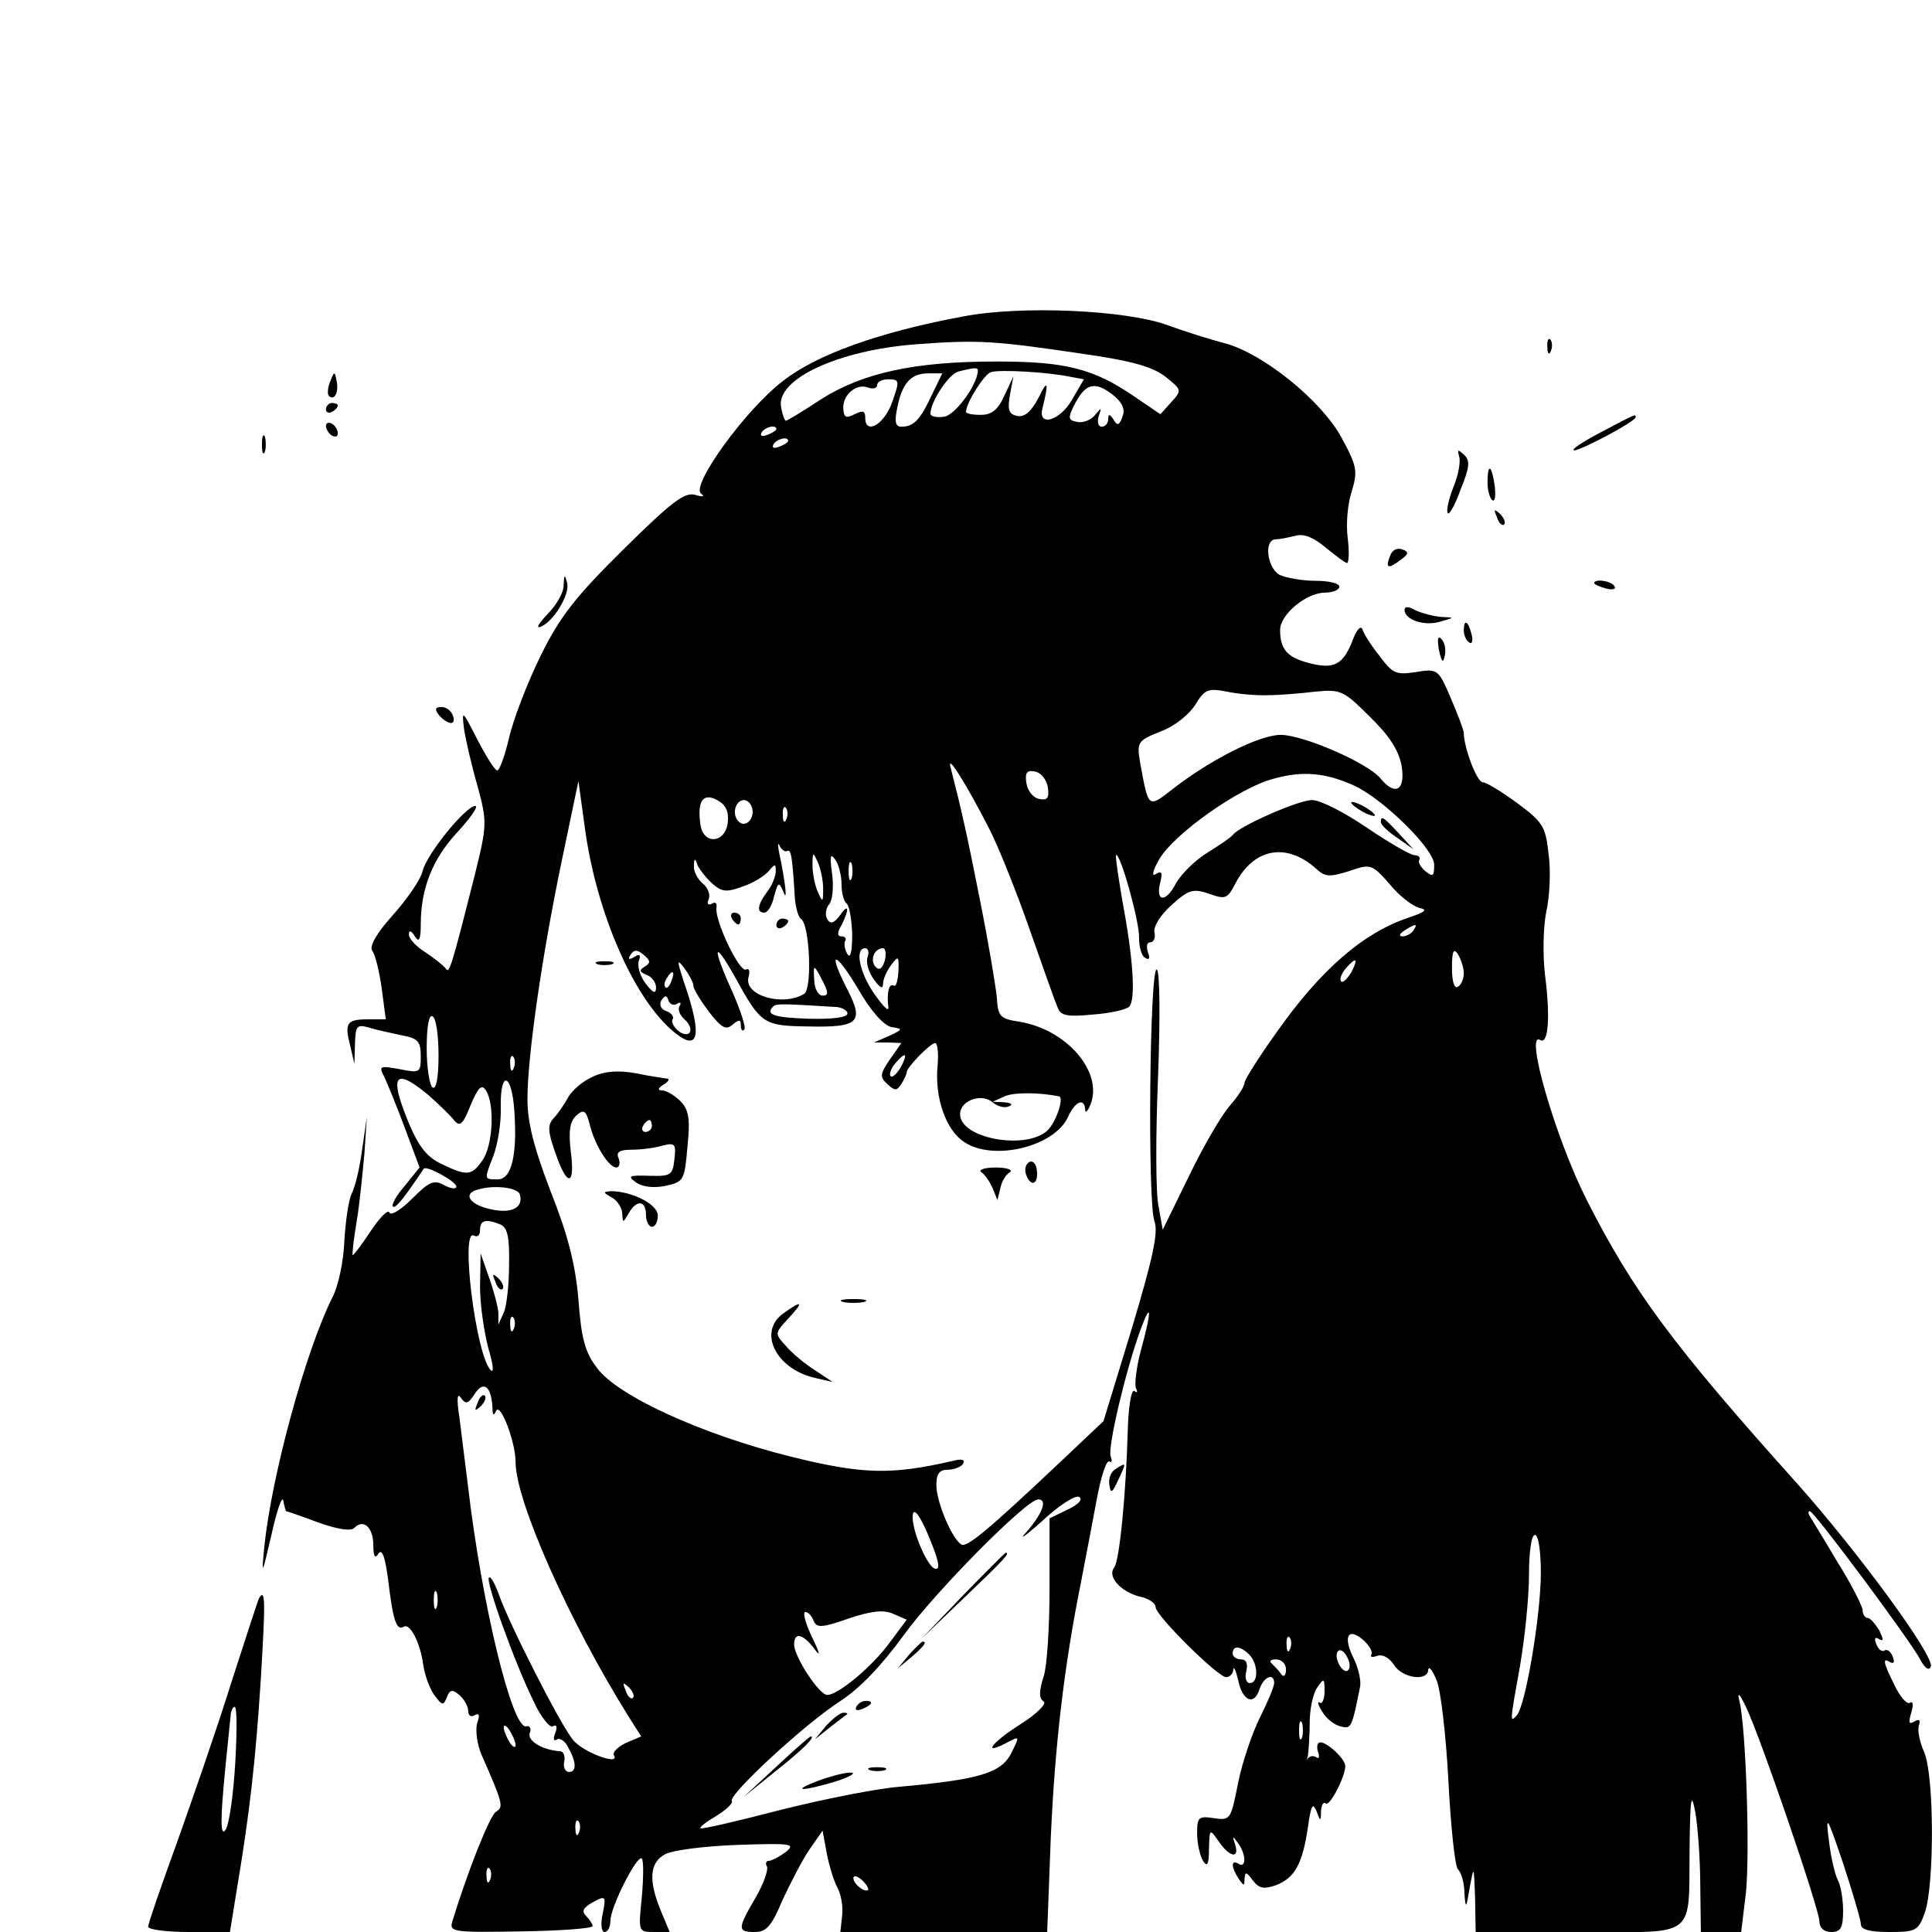 <?xml version="1.0" standalone="no"?>
<!DOCTYPE svg PUBLIC "-//W3C//DTD SVG 20010904//EN"
 "http://www.w3.org/TR/2001/REC-SVG-20010904/DTD/svg10.dtd">
<svg version="1.0" xmlns="http://www.w3.org/2000/svg"
 width="326pt" height="326pt" viewBox="0 0 326 326"
 preserveAspectRatio="xMidYMid meet">
<g transform="translate(0,326) scale(0.1,-0.1)"
fill="#000000" stroke="none">
<path d="M1625 2726 c-140 -26 -247 -64 -304 -109 -64 -49 -156 -177 -138
-190 7 -5 3 -6 -10 -2 -18 5 -40 -12 -121 -92 -81 -80 -107 -113 -140 -180
-22 -45 -46 -107 -53 -138 -7 -30 -16 -55 -20 -55 -4 0 -19 24 -34 53 -25 49
-26 50 -22 17 3 -19 13 -63 23 -97 16 -60 16 -65 -5 -150 -40 -158 -43 -167
-49 -157 -4 5 -19 17 -34 27 -16 10 -28 23 -28 30 0 8 4 7 10 -3 7 -11 10 -6
10 20 0 61 20 111 62 156 22 24 36 44 30 44 -16 0 -82 -81 -89 -110 -3 -14
-26 -47 -50 -74 -28 -31 -40 -53 -35 -60 5 -6 12 -35 16 -63 l7 -53 -30 0
c-36 0 -40 -6 -30 -45 l7 -30 1 34 c1 30 3 33 24 27 12 -4 37 -9 55 -13 27 -5
32 -10 32 -35 0 -28 -1 -29 -36 -22 -33 6 -35 5 -26 -12 5 -11 21 -49 35 -87
l25 -67 -25 -31 c-14 -16 -23 -32 -20 -35 4 -4 18 13 52 64 5 6 55 -22 55 -30
0 -5 -9 -4 -20 2 -18 10 -26 6 -55 -23 -19 -19 -36 -29 -38 -23 -2 6 -16 -8
-32 -32 -15 -23 -29 -41 -30 -40 -1 2 2 28 7 58 5 30 10 82 13 115 l4 60 -8
-55 c-4 -31 -12 -64 -18 -75 -5 -11 -10 -47 -12 -79 -1 -33 -10 -76 -20 -95
-46 -92 -103 -303 -115 -421 -5 -51 -4 -49 12 20 9 41 18 67 20 58 2 -10 4
-18 5 -18 1 0 25 -8 54 -19 34 -12 55 -15 61 -9 16 16 32 0 32 -30 0 -19 3
-23 9 -13 6 8 11 -7 16 -45 8 -68 14 -86 26 -79 11 7 28 -27 33 -63 2 -16 10
-39 18 -51 14 -19 16 -20 22 -5 5 13 9 14 21 4 8 -7 15 -19 15 -27 0 -8 5 -11
11 -7 8 4 9 0 4 -14 -3 -12 0 -36 8 -54 36 -82 37 -87 24 -95 -11 -7 -49 -104
-74 -186 -5 -17 3 -18 116 -16 66 1 121 5 121 9 0 3 -5 11 -11 17 -8 8 -5 14
11 23 22 12 23 11 17 -19 -4 -18 -2 -31 3 -31 6 0 10 9 10 19 0 23 45 112 53
105 3 -3 3 -32 0 -65 -6 -59 -6 -59 21 -59 l26 0 -15 36 c-21 51 -19 81 7 95
12 7 67 14 123 16 91 3 98 2 81 -12 -11 -8 -24 -15 -29 -15 -4 0 -6 -4 -3 -9
3 -5 -5 -29 -19 -53 -31 -53 -31 -58 -1 -58 19 0 28 10 46 53 13 28 33 67 45
85 l23 33 7 -38 c4 -21 12 -47 18 -58 6 -11 10 -32 8 -47 l-3 -28 175 0 174 0
6 158 c7 156 22 288 51 432 8 41 20 105 27 142 7 37 16 65 21 62 4 -3 5 1 2 9
-5 15 25 143 50 212 19 52 20 35 1 -34 -8 -30 -11 -59 -8 -64 3 -6 2 -8 -3 -4
-5 3 -10 -27 -11 -66 -3 -108 -14 -221 -23 -232 -12 -15 11 -41 43 -49 15 -3
27 -11 27 -18 0 -14 105 -118 119 -118 6 0 12 6 12 13 1 6 4 -1 8 -17 7 -36
27 -45 36 -17 7 22 25 29 25 11 0 -6 -11 -32 -24 -58 -13 -26 -30 -76 -37
-111 -12 -61 -13 -63 -40 -59 -27 4 -29 2 -29 -26 0 -17 5 -38 10 -46 7 -11
10 -6 10 20 1 35 1 35 17 12 18 -26 35 -29 27 -4 -5 14 -4 15 5 2 14 -19 14
-43 1 -35 -13 8 -13 -5 0 -25 9 -13 10 -13 10 0 1 12 3 12 14 -3 11 -14 19
-15 39 -8 32 12 45 37 54 98 5 36 8 42 14 28 7 -19 8 -19 8 -1 1 11 4 16 8 13
6 -7 33 45 33 63 0 12 -30 40 -42 40 -5 0 -7 -7 -4 -16 3 -8 2 -13 -3 -9 -5 3
-11 2 -14 -2 -2 -5 -2 -2 0 5 1 8 3 33 3 56 0 23 6 50 13 59 11 16 12 15 12
-7 0 -13 -4 -22 -8 -19 -5 3 -3 -4 4 -15 7 -12 21 -23 31 -25 18 -5 19 -3 33
67 2 10 -3 32 -11 48 -18 36 -10 53 16 31 10 -9 17 -20 14 -25 -3 -4 2 -5 10
-2 9 3 20 -3 28 -15 14 -23 58 -29 58 -8 1 6 7 -1 14 -18 7 -16 16 -93 20
-170 4 -77 11 -144 16 -149 6 -6 11 -24 11 -40 2 -28 3 -27 9 9 7 38 7 38 9
-17 l1 -58 174 0 c203 0 185 -14 187 145 1 84 3 93 10 55 4 -25 8 -80 8 -122
l1 -78 34 0 34 0 8 66 c7 69 0 280 -11 324 -4 16 0 13 11 -10 25 -52 124 -342
124 -362 0 -11 8 -18 20 -18 16 0 20 7 20 36 0 19 -4 43 -9 52 -5 9 -12 40
-15 67 -6 45 -3 41 24 -39 16 -49 30 -96 30 -103 0 -9 15 -13 48 -13 45 0 49
2 60 33 16 46 16 229 -1 270 -8 18 -12 38 -9 46 3 9 0 11 -8 6 -9 -5 -10 -2
-5 15 4 13 3 20 -2 17 -5 -4 -17 10 -26 29 -20 40 -21 48 -7 39 6 -3 7 1 4 9
-3 9 -10 14 -14 11 -4 -3 -11 2 -14 11 -4 9 -2 13 5 8 8 -4 7 0 0 15 -7 11
-15 21 -20 21 -4 0 -8 6 -8 13 0 6 -19 44 -43 82 -23 39 -44 73 -47 78 -2 4
-2 7 1 7 7 0 170 -219 186 -250 8 -15 15 -20 18 -12 6 18 -121 191 -224 307
-212 236 -279 327 -357 481 -53 105 -105 286 -78 269 14 -8 17 41 8 110 -4 34
-3 80 2 106 6 26 8 70 4 98 -5 47 -10 54 -53 86 -26 19 -52 35 -58 35 -10 0
-32 59 -32 83 0 5 -10 31 -22 59 -21 49 -22 50 -59 44 -33 -5 -39 -3 -61 27
-14 17 -27 38 -29 45 -3 8 -11 -2 -18 -22 -16 -39 -32 -46 -75 -34 -34 9 -46
23 -46 55 0 26 44 63 76 63 13 0 24 5 24 10 0 6 -18 10 -41 10 -22 0 -49 5
-60 10 -21 12 -27 60 -6 60 6 0 21 3 33 6 14 4 31 -3 51 -20 17 -14 33 -26 36
-26 3 0 4 19 1 43 -3 23 0 58 7 78 10 34 9 42 -17 90 -34 63 -133 143 -198
160 -23 6 -65 19 -95 30 -70 26 -248 34 -346 15z m202 -63 c84 -12 118 -22
140 -39 27 -22 28 -22 9 -43 l-18 -20 -44 30 c-69 47 -115 59 -233 59 -138 0
-225 -19 -296 -64 -30 -20 -57 -36 -59 -36 -2 0 -6 11 -8 23 -9 47 96 96 227
106 106 8 133 6 282 -16z m-177 -28 c0 -23 -37 -74 -56 -78 -13 -2 -24 0 -24
5 0 20 31 67 47 71 27 7 33 7 33 2z m157 -11 l22 -4 -21 -36 c-20 -34 -57 -45
-49 -13 11 44 9 50 -6 19 -13 -25 -24 -34 -36 -32 -15 3 -17 10 -13 35 l6 32
-15 -32 c-11 -25 -22 -33 -40 -33 -14 0 -25 2 -25 5 0 15 31 64 42 67 14 5 99
0 135 -8z m-235 -31 c-19 -41 -30 -53 -51 -53 -10 0 -12 8 -7 32 8 41 23 58
52 58 l24 0 -18 -37z m-66 -10 c-13 -39 -46 -58 -46 -28 0 12 -4 13 -18 6 -14
-7 -18 -6 -19 9 -2 23 22 44 42 36 8 -3 15 -1 15 4 0 6 9 10 19 10 19 0 19 -3
7 -37z m374 9 c14 -12 19 -23 14 -35 -5 -15 -9 -16 -15 -5 -7 10 -9 10 -9 1 0
-7 -5 -13 -11 -13 -6 0 -8 8 -5 18 5 15 5 15 -6 2 -7 -9 -21 -14 -30 -12 -16
3 -17 6 -3 33 18 33 34 36 65 11z m-570 -56 c0 -2 -7 -7 -16 -10 -8 -3 -12 -2
-9 4 6 10 25 14 25 6z m20 -20 c0 -2 -7 -7 -16 -10 -8 -3 -12 -2 -9 4 6 10 25
14 25 6z m810 -429 c19 0 55 3 80 6 42 4 47 2 91 -42 34 -33 49 -57 54 -83 7
-42 -11 -52 -36 -21 -22 26 -130 73 -168 73 -36 0 -119 -42 -183 -92 -41 -32
-40 -32 -54 44 -6 36 -5 38 35 54 24 9 48 29 58 45 16 26 21 28 53 22 19 -4
51 -7 70 -6z m-471 -225 c16 -31 47 -109 69 -172 22 -63 43 -122 47 -131 5
-13 17 -15 58 -11 29 2 56 8 62 13 12 11 7 83 -11 178 -7 41 -12 76 -11 78 7
6 40 -113 39 -139 0 -15 4 -31 10 -34 7 -5 9 -1 5 9 -3 10 -2 17 4 17 6 0 9 8
7 17 -2 10 11 30 29 46 29 26 36 28 63 19 28 -10 31 -9 45 18 31 59 86 69 136
24 15 -14 23 -14 55 -4 37 13 39 12 69 -22 16 -20 39 -37 50 -40 15 -3 10 -7
-20 -17 -76 -26 -147 -88 -221 -193 -30 -42 -54 -80 -54 -85 0 -6 -11 -23 -25
-39 -14 -16 -45 -69 -69 -119 l-44 -90 -7 39 c-5 22 -5 119 -1 217 4 106 3
180 -2 183 -12 7 -16 -392 -4 -425 7 -18 -3 -63 -38 -180 l-48 -157 -73 -69
c-124 -117 -158 -145 -167 -139 -16 10 -42 72 -42 100 0 19 5 26 19 26 11 0
23 5 26 10 4 7 -2 9 -17 5 -104 -24 -152 -23 -273 7 -149 37 -292 102 -327
149 -21 27 -27 50 -32 116 -5 60 -18 110 -47 183 -28 73 -39 116 -39 155 0 72
24 240 58 403 l28 134 12 -87 c20 -136 79 -273 143 -331 48 -43 56 -16 23 79
-12 37 -12 40 1 23 8 -11 15 -24 15 -29 0 -6 12 -25 26 -44 21 -27 29 -32 40
-22 11 9 14 9 14 -1 0 -8 3 -11 6 -7 3 3 -6 31 -20 63 -35 77 -33 92 5 24 43
-78 47 -81 123 -82 84 -2 94 7 67 60 -35 68 -24 71 16 5 22 -39 44 -63 57 -66
20 -3 20 -4 -4 -15 l-25 -11 23 0 23 -1 -19 -27 c-17 -25 -18 -30 -5 -42 13
-12 16 -12 24 0 5 8 9 17 9 20 0 8 40 49 48 49 4 0 6 -18 4 -39 -5 -53 14
-108 45 -128 49 -33 152 -8 175 42 12 27 28 33 29 13 0 -7 4 -4 9 8 22 55 -40
127 -120 140 -33 5 -36 9 -38 41 -2 20 -14 92 -28 162 -22 112 -32 156 -50
226 -7 26 27 -29 65 -103z m99 70 c3 -19 -1 -23 -15 -20 -10 2 -19 14 -21 26
-3 19 1 23 15 20 10 -2 19 -14 21 -26z m518 2 c50 -24 134 -107 134 -133 0
-20 -2 -21 -15 -11 -8 7 -13 16 -10 19 2 4 -1 8 -8 8 -7 0 -43 21 -80 46 -38
26 -79 47 -93 47 -23 0 -123 -44 -134 -59 -3 -4 -22 -17 -43 -30 -21 -13 -44
-36 -53 -52 -17 -33 -35 -31 -26 3 4 16 2 19 -8 13 -7 -5 -5 6 6 25 25 43 135
121 193 136 50 14 88 10 137 -12z m-1058 -62 c-4 -35 -41 -38 -46 -4 -6 40 4
55 28 42 15 -8 20 -19 18 -38z m42 18 c0 -11 -7 -20 -15 -20 -8 0 -15 9 -15
20 0 11 7 20 15 20 8 0 15 -9 15 -20z m57 -12 c-3 -8 -6 -5 -6 6 -1 11 2 17 5
13 3 -3 4 -12 1 -19z m1 -54 c7 4 9 -10 13 -76 1 -18 6 -36 11 -39 14 -9 19
-117 5 -126 -36 -22 -102 -3 -94 28 3 10 1 16 -4 13 -11 -6 -54 84 -50 105 1
7 -2 10 -8 6 -6 -3 -9 0 -5 8 3 8 -2 20 -11 27 -8 7 -15 20 -14 29 0 13 2 14
6 1 4 -8 15 -22 25 -31 16 -14 24 -15 51 -5 18 6 37 18 44 26 11 13 12 13 12
0 0 -8 -6 -24 -14 -34 -17 -23 -19 -36 -5 -36 5 0 13 12 16 27 7 25 8 26 16 8
7 -19 4 13 -8 70 -2 11 -1 14 2 7 3 -6 9 -10 12 -8z m61 -64 c0 -23 -1 -23 -9
-5 -5 11 -9 31 -9 45 0 23 1 23 9 5 5 -11 9 -31 9 -45z m31 8 c0 -15 4 -29 8
-32 5 -3 9 -26 10 -52 0 -30 -3 -42 -8 -34 -5 8 -6 18 -4 22 3 4 0 8 -6 8 -7
0 -8 6 0 19 14 28 12 38 -3 16 -10 -13 -16 -15 -21 -6 -4 6 -3 18 3 25 6 7 8
30 5 52 -4 29 -3 35 5 24 6 -8 11 -27 11 -42z m17 10 c-3 -7 -5 -2 -5 12 0 14
2 19 5 13 2 -7 2 -19 0 -25z m948 -88 c-3 -5 -12 -10 -18 -10 -7 0 -6 4 3 10
19 12 23 12 15 0z m-1297 -61 c-10 -6 -9 -9 3 -14 9 -3 16 -13 16 -21 0 -12
-5 -10 -18 7 -9 12 -14 29 -11 38 4 10 1 12 -8 6 -9 -5 -11 -4 -6 4 6 9 11 9
22 0 12 -10 12 -14 2 -20z m376 16 c-3 -8 1 -24 10 -37 11 -15 16 -18 16 -8 0
8 7 23 14 32 12 16 13 15 12 -11 -1 -16 -4 -27 -8 -24 -8 4 -12 -11 -9 -37 1
-8 -9 2 -23 22 -26 37 -34 78 -16 78 5 0 7 -7 4 -15z m29 -6 c-4 -13 -9 -17
-15 -11 -11 11 -3 32 12 32 4 0 6 -9 3 -21z m977 -21 c0 -9 -4 -20 -10 -23 -6
-4 -10 9 -10 32 0 28 3 34 10 23 5 -8 10 -23 10 -32z m-190 1 c-7 -11 -14 -18
-17 -15 -3 3 0 12 7 21 18 21 23 19 10 -6z m-891 -16 c9 -18 9 -23 -1 -23 -7
0 -14 12 -14 26 -2 28 -1 28 15 -3z m-256 2 c-3 -9 -8 -14 -10 -11 -3 3 -2 9
2 15 9 16 15 13 8 -4z m9 -39 c6 4 8 2 5 -3 -4 -6 0 -16 8 -23 8 -7 12 -16 9
-22 -3 -5 -12 -4 -20 3 -7 6 -12 15 -9 19 3 4 -2 11 -11 14 -9 3 -12 11 -8 18
6 9 9 9 12 0 2 -7 9 -9 14 -6z m266 -5 c12 0 22 -6 22 -11 0 -7 -26 -10 -65
-9 -60 2 -74 7 -60 21 5 5 21 4 103 -1z m-668 -82 c0 -38 -4 -58 -10 -54 -5 3
-10 33 -10 66 0 38 4 58 10 54 6 -3 10 -33 10 -66z m127 -21 c-3 -8 -6 -5 -6
6 -1 11 2 17 5 13 3 -3 4 -12 1 -19z m653 1 c-7 -11 -14 -18 -17 -15 -3 3 0
12 7 21 18 21 23 19 10 -6z m-798 -46 c18 -16 38 -35 44 -43 10 -12 15 -8 28
25 13 31 19 36 26 25 15 -23 12 -93 -6 -118 -18 -26 -26 -27 -69 -6 -24 11
-38 29 -54 66 -35 84 -26 98 31 51z m146 -29 c5 -74 -5 -114 -28 -114 -24 0
-23 -1 -7 41 7 19 13 55 12 82 -1 63 19 56 23 -9z m919 26 c9 -2 -5 -44 -20
-58 -37 -33 -147 -13 -147 28 0 23 36 36 55 20 8 -7 20 -10 27 -7 8 3 5 6 -7
7 l-20 1 20 9 c15 7 58 7 92 0z m-910 -165 c7 -22 -13 -33 -46 -26 -38 7 -52
27 -24 34 28 8 66 3 70 -8z m-33 -51 c12 -5 16 -20 15 -68 0 -33 -4 -70 -9
-81 l-9 -20 0 20 c-1 11 -8 38 -16 60 l-14 40 -1 -56 c0 -31 7 -77 14 -104 8
-26 10 -43 4 -37 -25 25 -52 242 -28 227 6 -3 10 1 10 9 0 17 9 20 34 10z m23
-176 c-3 -8 -6 -5 -6 6 -1 11 2 17 5 13 3 -3 4 -12 1 -19z m-36 -133 c0 -13 2
-15 6 -6 7 16 33 -52 33 -86 0 -66 91 -270 191 -430 l21 -33 -26 -11 c-14 -7
-23 -16 -20 -21 11 -18 -52 5 -69 26 -21 25 -108 196 -125 245 -7 19 -14 32
-17 29 -6 -6 43 -143 76 -210 12 -26 27 -44 32 -41 6 4 8 -1 4 -11 -4 -10 -3
-15 3 -11 5 3 14 -3 19 -14 14 -25 14 -41 1 -41 -6 0 -10 8 -8 17 2 10 -1 18
-7 18 -30 2 -56 18 -51 31 3 7 0 13 -6 11 -24 -5 -75 207 -98 403 -5 41 -12
95 -15 120 -5 31 -3 41 3 31 8 -11 12 -10 23 7 15 23 28 13 30 -23z m971 -172
l-31 -15 0 -117 c0 -64 -4 -132 -10 -150 -8 -25 -8 -37 0 -42 6 -3 -11 -21
-40 -39 -50 -32 -64 -53 -21 -30 21 11 21 11 6 -19 -17 -33 -55 -44 -189 -56
-38 -3 -128 -21 -200 -39 -73 -19 -133 -33 -135 -31 -2 2 10 11 27 21 16 10
28 21 26 25 -7 10 123 130 182 168 34 22 71 61 108 112 53 73 207 229 227 229
16 0 7 -24 -19 -54 -16 -17 -4 -9 25 17 29 27 57 45 63 41 7 -4 -2 -13 -19
-21z m-229 -60 c12 -30 13 -42 5 -40 -12 2 -38 60 -38 87 0 22 15 0 33 -47z
m1027 -47 c0 -71 -26 -226 -41 -241 -11 -11 -12 -15 6 85 8 47 15 115 15 153
0 38 4 67 10 67 6 0 10 -28 10 -64z m-1863 -58 c-3 -7 -5 -2 -5 12 0 14 2 19
5 13 2 -7 2 -19 0 -25z m764 -60 c-30 -41 -87 -88 -105 -88 -14 0 -56 65 -56
85 0 22 15 18 34 -7 11 -15 10 -9 -4 20 -11 23 -16 42 -11 42 5 0 11 -7 14
-15 5 -12 14 -12 59 4 39 13 59 15 75 8 l23 -10 -29 -39z m676 -10 c-3 -8 -6
-5 -6 6 -1 11 2 17 5 13 3 -3 4 -12 1 -19z m-69 -10 c15 -15 16 -48 1 -48 -6
0 -9 9 -6 20 3 13 0 20 -9 20 -8 0 -14 5 -14 10 0 14 13 13 28 -2z m167 -26
c-8 -9 -25 20 -18 31 3 5 10 2 15 -7 6 -10 7 -20 3 -24z m-105 1 c0 -10 -4
-14 -8 -8 -4 6 -11 13 -16 18 -5 4 -2 7 7 7 10 0 17 -8 17 -17z m-1102 -48
c-3 -3 -9 2 -12 12 -6 14 -5 15 5 6 7 -7 10 -15 7 -18z m1129 -67 c-3 -7 -5
-2 -5 12 0 14 2 19 5 13 2 -7 2 -19 0 -25z m-1327 -13 c0 -5 -5 -3 -10 5 -5 8
-10 20 -10 25 0 6 5 3 10 -5 5 -8 10 -19 10 -25z m107 -147 c-3 -8 -6 -5 -6 6
-1 11 2 17 5 13 3 -3 4 -12 1 -19z m-150 -80 c-3 -8 -6 -5 -6 6 -1 11 2 17 5
13 3 -3 4 -12 1 -19z m638 -17 c-6 -5 -25 10 -25 20 0 5 6 4 14 -3 8 -7 12
-15 11 -17z"/>
<path d="M1008 1633 c6 -2 18 -2 25 0 6 3 1 5 -13 5 -14 0 -19 -2 -12 -5z"/>
<path d="M1002 1444 c-17 -7 -36 -23 -43 -35 -7 -13 -18 -29 -25 -36 -10 -11
-10 -22 3 -58 20 -59 34 -57 26 3 -4 35 -1 51 10 60 12 11 16 8 22 -15 8 -34
32 -73 45 -73 5 0 7 7 4 15 -5 11 1 15 22 15 16 0 39 3 52 7 21 5 23 3 20 -23
-3 -27 -6 -29 -42 -28 -34 1 -38 0 -23 -11 11 -8 30 -10 50 -6 31 7 32 9 37
66 5 48 2 63 -12 77 -10 10 -24 18 -30 18 -9 0 -8 4 2 10 8 5 11 10 5 10 -5 1
-29 4 -52 9 -28 5 -51 4 -71 -5z m98 -84 c0 -5 -5 -10 -11 -10 -5 0 -7 5 -4
10 3 6 8 10 11 10 2 0 4 -4 4 -10z"/>
<path d="M1730 1286 c0 -8 5 -18 10 -21 6 -3 10 3 10 14 0 12 -4 21 -10 21 -5
0 -10 -6 -10 -14z"/>
<path d="M1656 1282 c6 -4 14 -16 19 -27 l8 -20 5 20 c2 11 9 23 16 27 6 4 -5
8 -24 8 -19 0 -30 -4 -24 -8z"/>
<path d="M1033 1239 c9 -5 17 -18 17 -27 1 -16 1 -16 11 1 13 23 29 22 29 -3
0 -11 5 -20 10 -20 6 0 10 9 10 19 0 19 -44 41 -79 41 -14 -1 -14 -2 2 -11z"/>
<path d="M1423 1063 c9 -2 25 -2 35 0 9 3 1 5 -18 5 -19 0 -27 -2 -17 -5z"/>
<path d="M1322 1044 c-44 -31 -13 -94 53 -109 l30 -7 -30 20 c-16 10 -39 29
-49 41 -19 21 -19 21 4 46 27 29 24 32 -8 9z"/>
<path d="M2280 1906 c0 -3 9 -10 20 -16 11 -6 20 -8 20 -6 0 3 -9 10 -20 16
-11 6 -20 8 -20 6z"/>
<path d="M2330 1873 c0 -5 13 -17 28 -27 l27 -19 -24 26 c-26 28 -31 32 -31
20z"/>
<path d="M1235 1710 c3 -5 8 -10 11 -10 2 0 4 5 4 10 0 6 -5 10 -11 10 -5 0
-7 -4 -4 -10z"/>
<path d="M1310 1699 c0 -5 5 -7 10 -4 6 3 10 8 10 11 0 2 -4 4 -10 4 -5 0 -10
-5 -10 -11z"/>
<path d="M836 1097 c3 -10 9 -15 12 -12 3 3 0 11 -7 18 -10 9 -11 8 -5 -6z"/>
<path d="M806 893 c-6 -14 -5 -15 5 -6 7 7 10 15 7 18 -3 3 -9 -2 -12 -12z"/>
<path d="M1625 568 l-70 -73 73 70 c67 64 77 75 69 75 -1 0 -34 -33 -72 -72z"/>
<path d="M1534 468 l-19 -23 23 19 c21 18 27 26 19 26 -2 0 -12 -10 -23 -22z"/>
<path d="M1445 380 c-3 -6 1 -7 9 -4 18 7 21 14 7 14 -6 0 -13 -4 -16 -10z"/>
<path d="M1394 348 l-19 -23 25 20 c14 11 27 21 29 22 2 2 0 3 -6 3 -5 0 -18
-10 -29 -22z"/>
<path d="M1310 279 l-55 -51 52 42 c47 37 70 60 61 60 -2 0 -28 -23 -58 -51z"/>
<path d="M1468 273 c6 -2 18 -2 25 0 6 3 1 5 -13 5 -14 0 -19 -2 -12 -5z"/>
<path d="M1380 255 c-47 -18 -27 -18 30 -1 25 8 36 15 25 15 -11 0 -36 -7 -55
-14z"/>
<path d="M2611 2674 c0 -11 3 -14 6 -6 3 7 2 16 -1 19 -3 4 -6 -2 -5 -13z"/>
<path d="M557 2616 c-4 -10 -5 -21 -2 -24 9 -9 17 6 13 25 -3 17 -4 17 -11 -1z"/>
<path d="M550 2569 c0 -5 5 -7 10 -4 6 3 10 8 10 11 0 2 -4 4 -10 4 -5 0 -10
-5 -10 -11z"/>
<path d="M2700 2530 c-30 -16 -50 -29 -44 -30 12 0 104 49 104 56 0 6 1 6 -60
-26z"/>
<path d="M550 2541 c0 -5 5 -13 10 -16 6 -3 10 -2 10 4 0 5 -4 13 -10 16 -5 3
-10 2 -10 -4z"/>
<path d="M442 2510 c0 -14 2 -19 5 -12 2 6 2 18 0 25 -3 6 -5 1 -5 -13z"/>
<path d="M2462 2490 c3 -8 -1 -32 -10 -53 -8 -21 -12 -40 -9 -43 3 -3 13 16
22 41 15 37 16 48 5 58 -10 9 -11 9 -8 -3z"/>
<path d="M2510 2446 c0 -14 4 -27 8 -30 5 -3 6 8 4 25 -5 35 -12 38 -12 5z"/>
<path d="M2526 2387 c3 -10 9 -15 12 -12 3 3 0 11 -7 18 -10 9 -11 8 -5 -6z"/>
<path d="M2346 2323 c-9 -22 -4 -24 17 -8 14 10 15 14 3 18 -8 3 -17 -1 -20
-10z"/>
<path d="M951 2272 c0 -13 -13 -34 -27 -48 -14 -15 -20 -24 -13 -22 22 7 51
55 46 74 -4 16 -5 15 -6 -4z"/>
<path d="M2690 2276 c0 -2 9 -6 20 -9 11 -3 18 -1 14 4 -5 9 -34 13 -34 5z"/>
<path d="M2370 2231 c0 -17 34 -28 60 -20 25 7 25 7 2 8 -13 1 -32 6 -43 11
-12 7 -19 7 -19 1z"/>
<path d="M2470 2196 c0 -8 4 -17 9 -20 5 -4 7 3 4 14 -6 23 -13 26 -13 6z"/>
<path d="M2428 2163 c5 -21 7 -23 10 -9 2 10 0 22 -6 28 -6 6 -7 0 -4 -19z"/>
<path d="M741 2053 c6 -7 15 -13 20 -13 5 0 6 6 3 13 -3 8 -11 14 -19 14 -11
0 -12 -4 -4 -14z"/>
<path d="M1882 781 c-8 -5 -12 -17 -10 -27 2 -15 5 -13 15 9 14 30 14 30 -5
18z"/>
<path d="M437 563 c-2 -4 -23 -69 -47 -143 -23 -74 -65 -195 -91 -268 -27 -74
-49 -138 -49 -143 0 -5 31 -9 69 -9 l69 0 11 68 c23 137 32 220 41 357 8 134
8 156 -3 138z m-40 -277 c-3 -52 -10 -103 -16 -113 -11 -17 -9 28 4 151 1 12
3 29 4 39 0 9 4 17 7 17 4 0 4 -42 1 -94z"/>
</g>
</svg>
